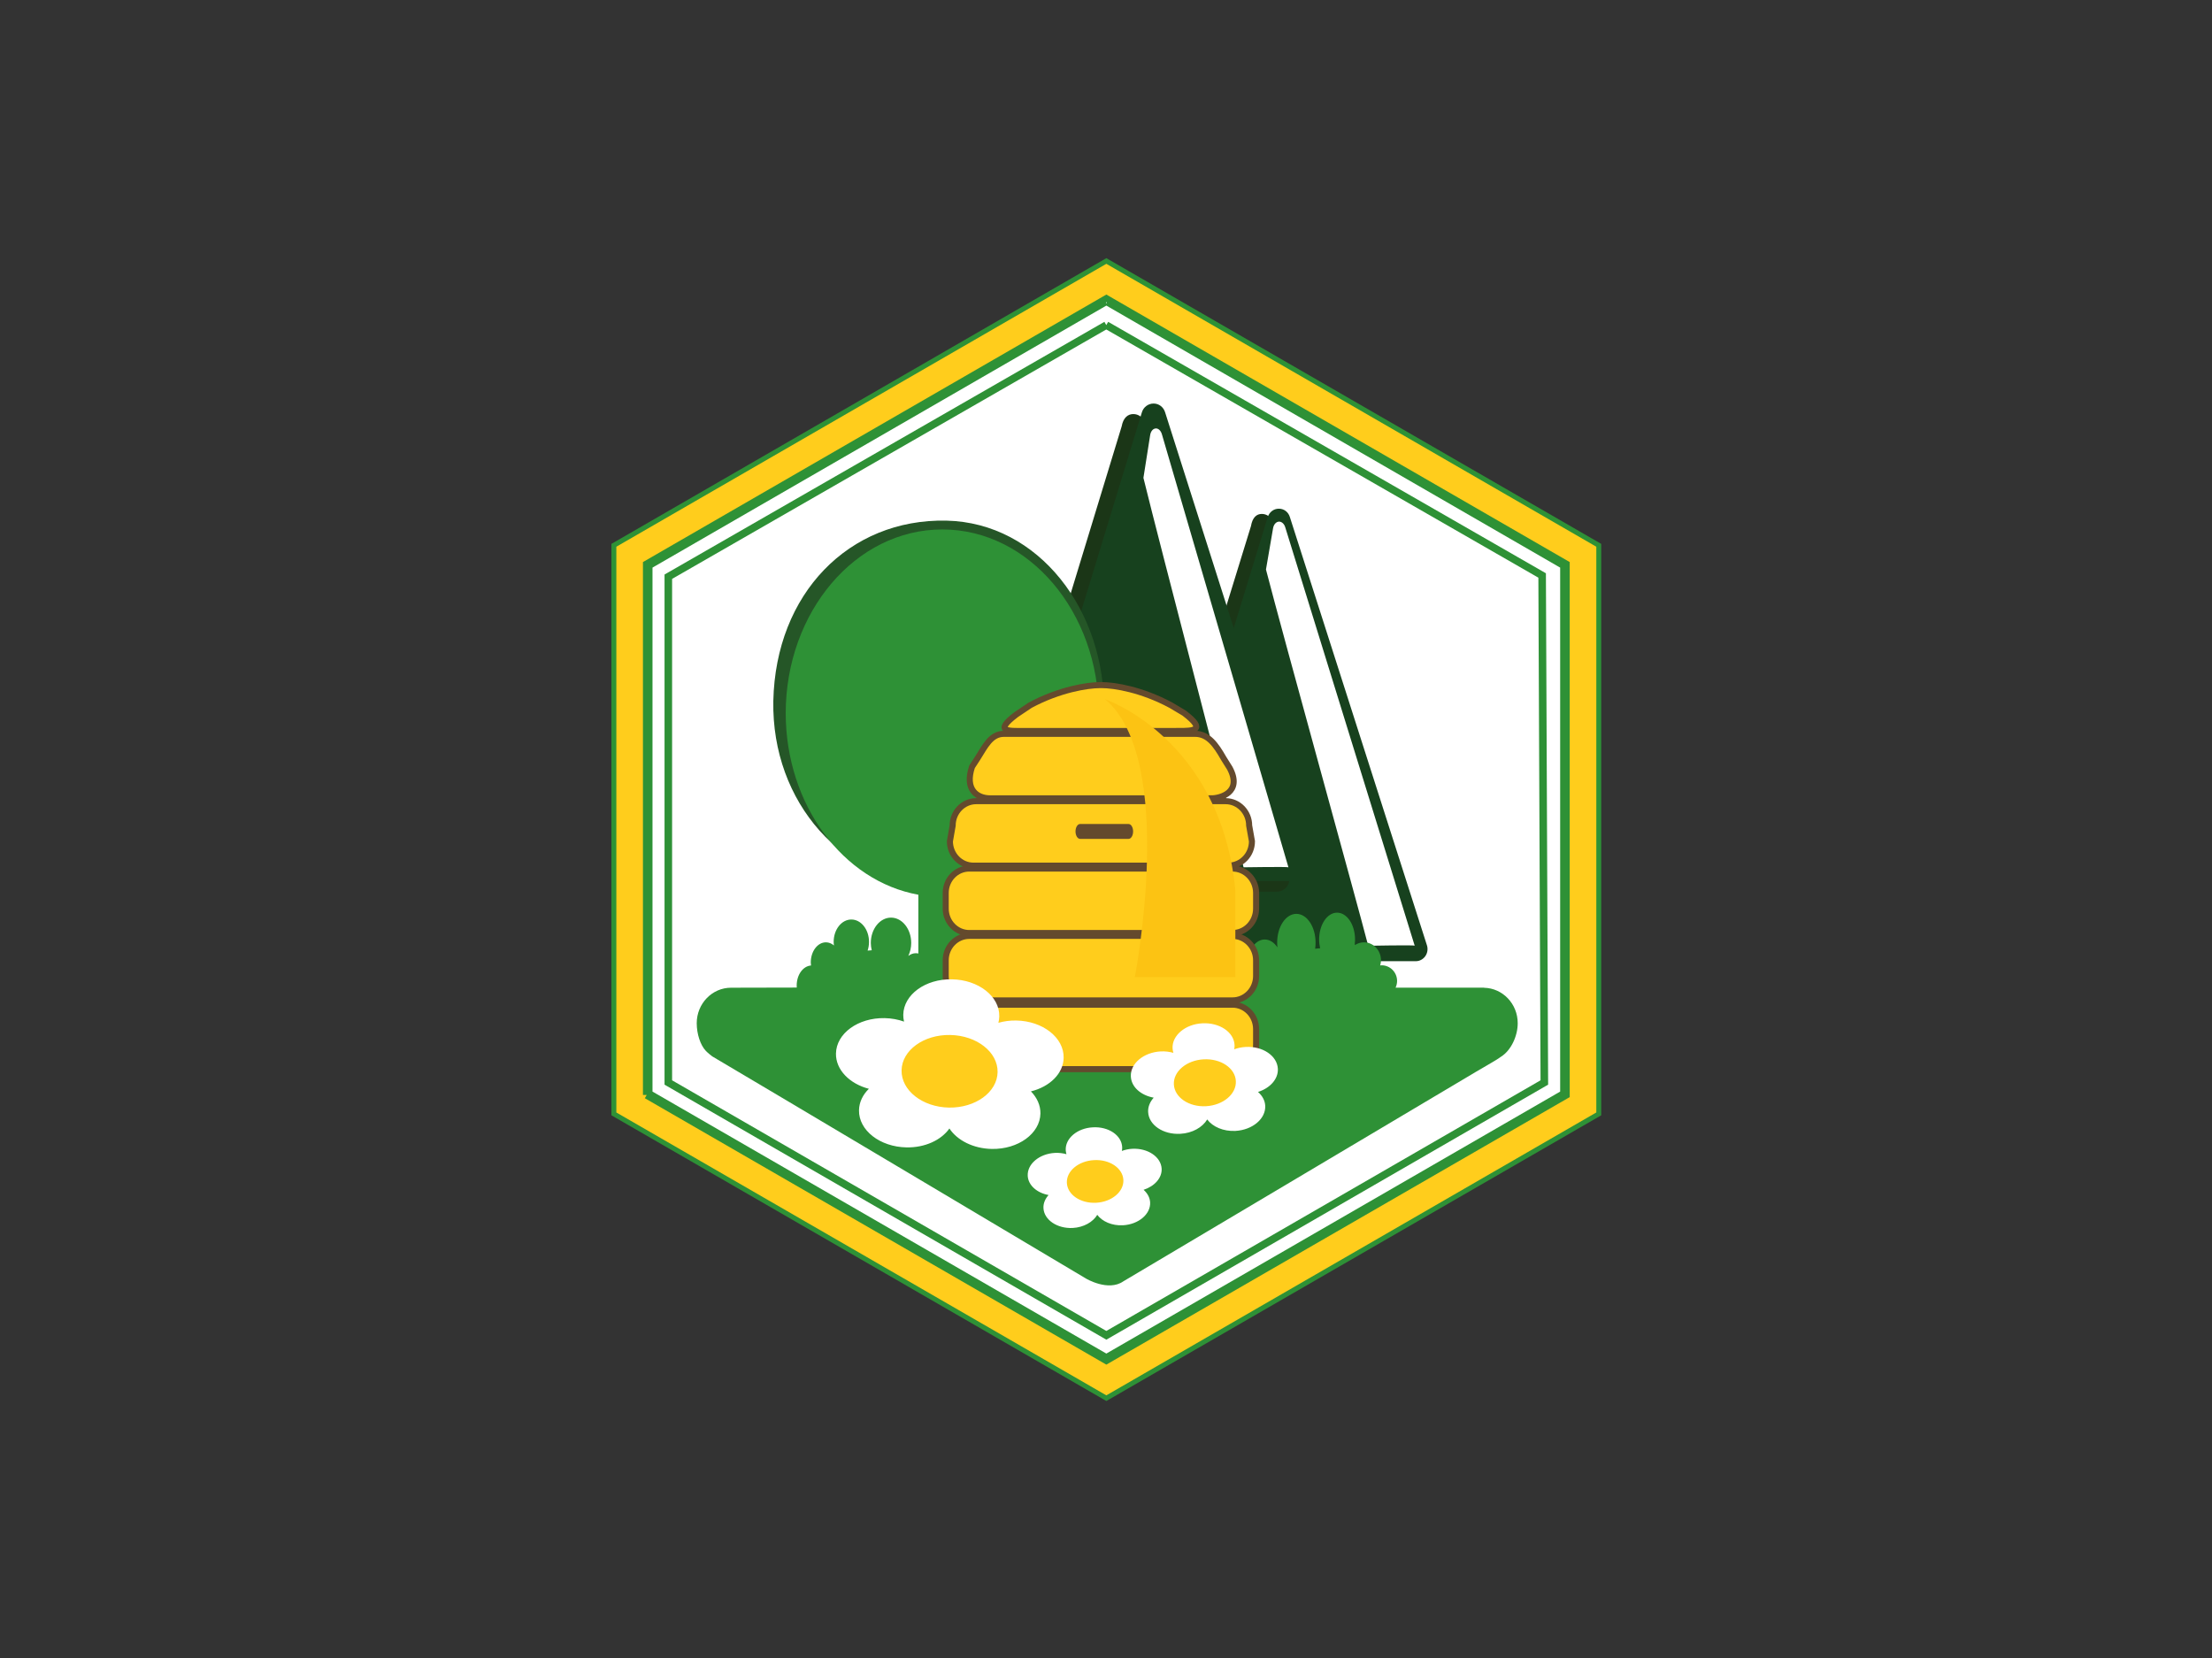 <?xml version="1.0" standalone="no"?>
<!DOCTYPE svg PUBLIC "-//W3C//DTD SVG 1.0//EN" "http://www.w3.org/TR/2001/REC-SVG-20010904/DTD/svg10.dtd">
<svg xmlns="http://www.w3.org/2000/svg" xmlns:xlink="http://www.w3.org/1999/xlink" id="body_1" width="2202" height="1651">

<rect width="100%" height="100%" fill="#333333" stroke="none"/>

<defs>
    <linearGradient transform="matrix(1 0 0 1 126.98 107.559)"  id="1" x1="-38.342" y1="-66.639" x2="-38.342" y2="-6.922">
        <stop stop-color="#158337" offset="0%"/>
        <stop stop-color="#17411E" offset="100%"/>
    </linearGradient>
    <linearGradient transform="matrix(1 0 0 1 0 0)"  id="253" x1="88.663" y1="29.882" x2="100.606" y2="85.776">
        <stop stop-color="#FFFFFF" offset="0%"/>
        <stop stop-color="#142D14" offset="100%"/>
    </linearGradient>
    <linearGradient transform="matrix(1 0 0 1 126.98 107.559)"  id="490" x1="-54.904" y1="-58.262" x2="-54.904" y2="-27.86">
        <stop stop-color="#158337" offset="0%"/>
        <stop stop-color="#17411E" offset="100%"/>
    </linearGradient>
    <linearGradient transform="matrix(1 0 0 1 0 0)"  id="745" x1="75.062" y1="31.978" x2="85.389" y2="80.309">
        <stop stop-color="#FFFFFF" offset="0%"/>
        <stop stop-color="#142D14" offset="100%"/>
    </linearGradient>
    <linearGradient transform="matrix(1 0 0 1 0 0)"  id="981" x1="119.851" y1="111.205" x2="11.284" y2="111.205">
        <stop stop-color="#86BD40" offset="0%"/>
        <stop stop-color="#2E9136" offset="100%"/>
    </linearGradient>
    <linearGradient transform="matrix(1 0 0 1 126.98 107.559)"  id="1221" x1="-86.026" y1="-59.122" x2="-75.435" y2="-14.696">
        <stop stop-color="#86BD40" offset="0%"/>
        <stop stop-color="#2E9136" offset="100%"/>
    </linearGradient>
    <linearGradient transform="matrix(1 0 0 1 0 0)"  id="1475" x1="69.012" y1="78.273" x2="78.949" y2="75.093">
        <stop stop-color="#FCC313" offset="0%"/>
        <stop stop-color="#FFFFFF" offset="100%"/>
    </linearGradient>
</defs>

<g transform="matrix(13.762 0 0 13.762 -0 206.188)">
	<g transform="matrix(0.547 0 0 0.547 44.227 3.692)">
        <path d="M65.45 0L130.892 37.788L130.892 113.359L65.45 151.143L0 113.359L0 37.788L65.45 0" stroke="none" fill="#2E9136" fill-rule="nonzero" />
		<g>
            <path d="M65.45 0.751L130.243 38.163L130.243 112.984L65.45 150.393L0.652 112.984L0.652 38.163L65.45 0.751" stroke="none" fill="#FFCD1C" fill-rule="nonzero" />
            <path d="M4.669 110.664L4.669 40.482L65.45 5.391L126.226 40.482L126.226 110.664L65.45 145.754L4.669 110.664" stroke="#2E9136" stroke-width="1" fill="none" />
		</g>
		<g>
            <path d="M65.45 5.825L125.849 40.699L125.849 110.448L65.45 145.319L5.043 110.448L5.043 40.699L65.45 5.825" stroke="none" fill="#FFFFFF" fill-rule="nonzero" />
		</g>
		<g>
            <path d="M65.442 8.856L123.079 41.966L123.37 109.018L65.45 142.455L7.525 109.018L7.525 42.13L65.442 8.856" stroke="#2E9136" stroke-width="1" fill="none" />
		</g>
		<g>
            <path d="M65.45 5.986L125.712 40.781L125.712 110.366L65.45 145.158L5.183 110.366L5.183 40.781L65.45 5.986" stroke="#2E9136" stroke-width="0.5" fill="none" />
		</g>
		<g>
			<g>
                <path d="M105.183 90.037L87.438 34.88C 87.233 34.239 86.657 33.821 86 33.827C 85.346 33.827 84.773 34.26 84.574 35.438L84.574 35.438L67.573 90.59C 67.421 90.518 67.505 91.035 67.788 91.427C 68.067 91.824 68.526 92.062 69.007 92.062L69.007 92.062L103.757 92.062C 104.237 92.062 104.689 91.819 104.968 91.419C 105.253 91.017 105.327 90.509 105.183 90.037L105.183 90.037L105.183 90.037z" stroke="none" fill="#1B3617" fill-rule="nonzero" />
				<g>
					<g>
                        <path d="M107.849 90.89L89.714 34.226C 89.511 33.568 88.925 33.126 88.253 33.135C 87.585 33.135 87.005 33.577 86.794 34.239L86.794 34.239L69.427 90.913C 69.277 91.381 69.359 91.914 69.646 92.324C 69.935 92.731 70.398 92.975 70.888 92.975L70.888 92.975L86.054 92.975L86.054 105.801L91.214 104.78L91.214 92.976L106.378 92.976C 106.878 92.976 107.339 92.723 107.628 92.313C 107.917 91.904 107.999 91.367 107.849 90.89L107.849 90.89L107.849 90.89z" stroke="none" fill="url(#1)" />
					</g>
				</g>
				<g>
                    <path d="M106.224 90.922L89.108 35.595C 88.967 35.124 88.622 34.82 88.253 34.847C 87.888 34.88 87.591 35.211 87.499 35.708L87.499 35.708L86.558 41.177C 88.822 49.936 98.671 85.456 100.079 90.936C 100.079 90.936 106.13 90.825 106.224 90.922L106.224 90.922L106.224 90.922z" stroke="none" fill="url(#253)" />
				</g>
			</g>
			<g>
                <path d="M89.575 81.585L70.542 21.764C 70.321 21.073 69.71 20.613 69.005 20.621C 68.3 20.624 67.687 21.093 67.476 22.247L67.476 22.247L49.228 82.07C 49.074 82.107 49.161 82.661 49.461 83.088C 49.768 83.513 50.255 83.776 50.766 83.776L50.766 83.776L88.042 83.776C 88.56 83.776 89.05 83.513 89.354 83.08C 89.653 82.649 89.735 82.097 89.575 81.585L89.575 81.585L89.575 81.585z" stroke="none" fill="#1B3617" fill-rule="nonzero" />
				<g>
					<g>
                        <path d="M92.247 80.2L73.214 20.368C 72.993 19.678 72.384 19.221 71.677 19.228C 70.974 19.236 70.355 19.705 70.148 20.391L70.148 20.391L51.899 80.211C 51.745 80.718 51.835 81.273 52.135 81.698C 52.436 82.126 52.929 82.381 53.441 82.381L53.441 82.381L68.204 82.381L68.204 99.247L72.21 99.247L72.21 82.381L90.714 82.381C 91.234 82.381 91.718 82.123 92.026 81.69C 92.325 81.259 92.407 80.701 92.247 80.2L92.247 80.2L92.247 80.2z" stroke="none" fill="url(#490)" />
					</g>
				</g>
				<g>
                    <path d="M89.528 80.561L72.798 23.297C 72.659 22.809 72.321 22.489 71.97 22.524C 71.615 22.548 71.322 22.896 71.244 23.402L71.244 23.402L70.353 29.056C 72.574 38.131 82.212 74.883 83.595 80.56C 83.595 80.561 89.431 80.465 89.528 80.561L89.528 80.561L89.528 80.561z" stroke="none" fill="url(#745)" />
				</g>
			</g>
		</g>
        <path d="M115.397 96.492L115.397 96.476L103.698 96.476C 103.821 96.208 103.897 95.909 103.897 95.593C 103.897 94.448 102.981 93.519 101.85 93.519C 101.784 93.519 101.725 93.533 101.662 93.539C 101.724 93.32 101.767 93.094 101.767 92.852C 101.767 91.543 100.761 90.482 99.515 90.482C 99.076 90.482 98.669 90.619 98.324 90.845C 98.322 90.813 98.314 90.745 98.302 90.651C 98.318 90.476 98.339 90.298 98.339 90.119C 98.339 88.151 97.275 86.559 95.962 86.559C 94.648 86.559 93.587 88.152 93.587 90.119C 93.587 90.52 93.642 90.901 93.722 91.266L93.722 91.266L93.06 91.327C 93.095 91.071 93.117 90.804 93.117 90.529C 93.117 88.424 91.982 86.716 90.578 86.716C 89.172 86.716 88.037 88.424 88.037 90.529C 88.037 90.742 88.055 90.949 88.078 91.153C 87.646 90.507 87.053 90.108 86.4 90.108C 85.281 90.108 84.357 91.26 84.097 92.81C 77.068 94.208 58.289 97.431 58.289 97.431L58.289 97.431L42.204 94.032C 42.013 92.827 41.209 91.923 40.246 91.923C 39.892 91.923 39.563 92.057 39.275 92.273C 39.277 92.255 39.277 92.255 39.28 92.236C 39.505 91.741 39.645 91.179 39.645 90.572C 39.645 88.718 38.449 87.215 36.973 87.215C 35.499 87.215 34.302 88.718 34.302 90.572C 34.302 90.906 34.353 91.225 34.428 91.532L34.428 91.532L33.879 91.575C 33.998 91.222 34.064 90.833 34.064 90.424C 34.064 88.788 33.019 87.465 31.727 87.465C 30.436 87.465 29.39 88.788 29.39 90.424C 29.39 90.587 29.408 90.74 29.428 90.895C 29.118 90.638 28.757 90.482 28.368 90.482C 27.261 90.482 26.363 91.674 26.363 93.146C 26.363 93.283 26.38 93.417 26.394 93.547C 25.338 93.622 24.501 94.775 24.501 96.197C 24.501 96.316 24.498 96.348 24.511 96.465C 23.733 96.462 15.967 96.485 15.82 96.485C 13.315 96.485 11.282 98.589 11.282 101.18C 11.282 102.634 11.781 104.082 12.468 104.816C 12.602 104.976 13.199 105.482 13.332 105.564C 16.856 107.625 62.768 134.953 62.768 134.953C 62.768 134.953 65.702 136.711 67.7 135.314C 67.7 135.314 110.823 109.703 114.319 107.611C 115.94 106.64 117.014 106.082 117.661 105.595C 118.968 104.77 119.849 102.879 119.849 101.18C 119.851 98.615 117.862 96.542 115.397 96.492L115.397 96.492L115.397 96.492z" stroke="none" fill="url(#981)" />
        <path d="M44.301 34.714C 31.393 34.44 21.717 44.377 21.41 58.557C 21.163 72.013 30.732 82.656 42.943 82.935C 55.149 83.182 64.851 73.508 65.14 60.061C 65.394 46.602 56.505 34.984 44.301 34.714z" stroke="none" fill="#255627" fill-rule="nonzero" />
		<g>
			<g>
                <path d="M64.456 60.175C 64.436 46.812 55.245 35.892 43.754 35.878C 32.255 35.892 23.068 46.812 23.048 60.175C 23.067 72.284 30.614 82.387 40.588 84.188L40.588 84.188L40.588 96.181C 40.588 96.243 40.625 96.306 40.717 96.347C 40.799 96.399 40.911 96.416 41.033 96.416L41.033 96.416L46.384 95.268C 46.505 95.268 46.616 95.244 46.699 95.201C 46.792 95.157 46.831 95.097 46.831 95.035L46.831 95.035L46.831 84.201C 56.843 82.442 64.438 72.318 64.456 60.175z" stroke="none" fill="url(#1221)" />
			</g>
		</g>
        <path d="M81.585 80.343C 83.31 80.343 84.704 78.901 84.704 77.12L84.704 77.12L84.335 75.041C 84.335 73.261 82.94 71.814 81.22 71.814L81.22 71.814L48.244 71.814C 46.518 71.814 45.126 73.26 45.126 75.041L45.126 75.041L44.763 77.12C 44.763 78.9 46.155 80.343 47.876 80.343L47.876 80.343L81.585 80.343z" stroke="#644A2D" stroke-width="0.8" fill="#FFCD1C" fill-rule="nonzero" />
        <path d="M79.388 71.438C 80.419 71.438 83.497 70.72 81.777 67.457L81.777 67.457L80.949 66.135C 79.937 64.354 78.912 62.91 77.191 62.91L77.191 62.91L51.908 62.91C 50.185 62.91 49.428 64.546 48.424 66.135L48.424 66.135L47.69 67.265C 46.684 70.28 48.351 71.439 50.075 71.439L50.075 71.439L79.388 71.439L79.388 71.438z" stroke="#644A2D" stroke-width="0.8" fill="#FFCD1C" fill-rule="nonzero" />
        <path d="M75.081 62.529C 76.802 62.529 78.839 62.51 75.726 60.158L75.726 60.158L73.982 59.121C 70.138 57.056 66.546 56.465 64.82 56.465L64.82 56.465L64.644 56.465C 62.919 56.465 59.233 57.056 55.384 59.121L55.384 59.121L53.552 60.348C 50.438 62.693 52.66 62.53 54.381 62.53L54.381 62.53L75.081 62.53L75.081 62.529z" stroke="#644A2D" stroke-width="0.8" fill="#FFCD1C" fill-rule="nonzero" />
        <path d="M82.14 89.253C 83.855 89.253 85.253 87.807 85.253 86.029L85.253 86.029L85.253 83.946C 85.253 82.17 83.855 80.724 82.14 80.724L82.14 80.724L47.324 80.724C 45.603 80.724 44.208 82.169 44.208 83.946L44.208 83.946L44.208 86.029C 44.208 87.806 45.603 89.253 47.324 89.253L47.324 89.253L82.14 89.253z" stroke="#644A2D" stroke-width="0.8" fill="#FFCD1C" fill-rule="nonzero" />
        <path d="M82.14 98.162C 83.855 98.162 85.253 96.716 85.253 94.938L85.253 94.938L85.253 92.855C 85.253 91.076 83.855 89.63 82.14 89.63L82.14 89.63L47.324 89.63C 45.603 89.63 44.208 91.075 44.208 92.855L44.208 92.855L44.208 94.938C 44.208 96.715 45.603 98.162 47.324 98.162L47.324 98.162L82.14 98.162z" stroke="#644A2D" stroke-width="0.8" fill="#FFCD1C" fill-rule="nonzero" />
        <path d="M82.14 107.254C 83.855 107.254 85.253 105.815 85.253 104.034L85.253 104.034L85.253 101.954C 85.253 100.172 83.855 98.727 82.14 98.727L82.14 98.727L47.324 98.727C 45.603 98.727 44.208 100.172 44.208 101.954L44.208 101.954L44.208 104.034C 44.208 105.814 45.603 107.254 47.324 107.254L47.324 107.254L82.14 107.254z" stroke="#644A2D" stroke-width="0.8" fill="#FFCD1C" fill-rule="nonzero" />
        <path d="M65.286 58.335C 65.286 58.335 80.546 63.507 82.509 83.574L82.509 83.574L82.509 95.084L69.214 95.084C 69.214 95.084 74.806 66.363 65.286 58.335L65.286 58.335L65.286 58.335z" stroke="none" fill="url(#1475)" />
        <path d="M68.989 75.816C 68.989 76.36 68.719 76.803 68.385 76.803L68.385 76.803L61.977 76.803C 61.643 76.803 61.372 76.36 61.372 75.816C 61.372 75.275 61.643 74.833 61.977 74.833L61.977 74.833L68.385 74.833C 68.72 74.833 68.989 75.275 68.989 75.816z" stroke="none" fill="#644A2D" fill-rule="nonzero" />
		<g>
			<g>
				<g>
                    <path d="M59.802 105.748C 59.856 103.095 57.055 100.884 53.531 100.822C 52.7 100.807 51.906 100.918 51.175 101.125C 51.244 100.851 51.288 100.569 51.292 100.279C 51.351 97.632 48.542 95.432 45.028 95.375C 41.527 95.3 38.643 97.394 38.595 100.055C 38.589 100.367 38.626 100.671 38.696 100.967C 37.913 100.688 37.045 100.523 36.125 100.506C 32.62 100.442 29.737 102.53 29.694 105.194C 29.66 107.338 31.49 109.187 34.046 109.853C 33.247 110.637 32.759 111.617 32.742 112.693C 32.692 115.337 35.499 117.536 39.015 117.602C 41.472 117.65 43.617 116.632 44.696 115.103C 45.729 116.666 47.841 117.759 50.297 117.807C 53.804 117.869 56.682 115.767 56.732 113.123C 56.75 112.03 56.277 111.017 55.476 110.194C 57.967 109.582 59.771 107.834 59.802 105.748L59.802 105.748L59.802 105.748zM47.22 104.67C 47.151 104.941 47.107 105.219 47.102 105.505C 47.084 106.598 47.556 107.612 48.354 108.436C 46.81 108.819 45.529 109.637 44.769 110.708C 44.023 109.569 42.706 108.681 41.092 108.265C 41.893 107.48 42.382 106.501 42.4 105.431C 42.405 105.115 42.366 104.804 42.294 104.503C 43.081 104.782 43.951 104.948 44.872 104.966C 45.7 104.982 46.491 104.874 47.22 104.67z" stroke="none" fill="#FFFFFF" fill-rule="nonzero" />
				</g>
			</g>
            <path d="M38.37 107.417C 38.41 104.768 41.295 102.667 44.801 102.736C 48.31 102.8 51.113 104.994 51.068 107.646C 51.025 110.296 48.143 112.393 44.633 112.338C 41.129 112.271 38.325 110.069 38.37 107.417z" stroke="none" fill="#FFCD1C" fill-rule="nonzero" />
		</g>
		<g>
			<g>
				<g>
                    <path d="M72.763 120.425C 72.677 118.854 70.941 117.684 68.88 117.786C 68.389 117.813 67.925 117.916 67.502 118.07C 67.532 117.906 67.552 117.738 67.544 117.568C 67.47 116.001 65.739 114.832 63.675 114.948C 61.611 115.049 60.001 116.408 60.079 117.967C 60.088 118.152 60.123 118.329 60.177 118.502C 59.704 118.369 59.188 118.303 58.646 118.331C 56.581 118.447 54.975 119.799 55.053 121.359C 55.115 122.615 56.275 123.621 57.809 123.902C 57.363 124.4 57.102 124.996 57.133 125.633C 57.21 127.183 58.943 128.365 61.013 128.258C 62.462 128.177 63.678 127.472 64.248 126.523C 64.914 127.408 66.197 127.976 67.644 127.902C 69.701 127.79 71.314 126.434 71.24 124.878C 71.206 124.233 70.88 123.662 70.375 123.211C 71.817 122.746 72.821 121.65 72.763 120.425L72.763 120.425L72.763 120.425zM64.121 123.983C 63.637 123.337 62.822 122.869 61.846 122.689C 62.29 122.192 62.55 121.597 62.521 120.961C 62.511 120.774 62.475 120.593 62.42 120.419C 62.894 120.552 63.412 120.617 63.956 120.59C 64.446 120.564 64.908 120.464 65.331 120.311C 65.3 120.476 65.28 120.645 65.289 120.817C 65.321 121.463 65.648 122.033 66.154 122.482C 65.249 122.774 64.525 123.312 64.121 123.983z" stroke="none" fill="#FFFFFF" fill-rule="nonzero" />
				</g>
			</g>
            <path d="M60.229 122.301C 60.151 120.736 61.762 119.39 63.825 119.285C 65.887 119.169 67.618 120.341 67.702 121.901C 67.778 123.459 66.171 124.813 64.104 124.924C 62.038 125.035 60.306 123.86 60.229 122.301L60.229 122.301L60.229 122.301z" stroke="none" fill="#FFCD1C" fill-rule="nonzero" />
		</g>
		<g>
			<g>
				<g>
                    <path d="M88.13 107.201C 88.04 105.488 86.136 104.197 83.876 104.319C 83.335 104.347 82.826 104.459 82.36 104.627C 82.393 104.445 82.415 104.262 82.405 104.072C 82.329 102.358 80.419 101.076 78.151 101.192C 75.887 101.304 74.12 102.8 74.208 104.507C 74.219 104.71 74.259 104.907 74.317 105.097C 73.797 104.951 73.23 104.878 72.633 104.909C 70.362 105.033 68.6 106.523 68.69 108.233C 68.756 109.626 70.03 110.719 71.711 111.026C 71.223 111.573 70.94 112.227 70.977 112.924C 71.055 114.635 72.957 115.932 75.231 115.805C 76.827 115.721 78.161 114.952 78.788 113.908C 79.517 114.879 80.921 115.503 82.517 115.423C 84.781 115.297 86.542 113.812 86.46 112.101C 86.426 111.392 86.065 110.762 85.507 110.268C 87.095 109.766 88.2 108.562 88.13 107.201L88.13 107.201L88.13 107.201zM78.647 111.117C 78.116 110.406 77.223 109.892 76.153 109.696C 76.641 109.15 76.924 108.498 76.891 107.802C 76.88 107.597 76.84 107.4 76.78 107.208C 77.3 107.353 77.865 107.423 78.46 107.39C 79 107.362 79.509 107.251 79.974 107.083C 79.941 107.265 79.919 107.446 79.929 107.634C 79.963 108.345 80.324 108.977 80.882 109.472C 79.887 109.79 79.091 110.381 78.647 111.117z" stroke="none" fill="#FFFFFF" fill-rule="nonzero" />
				</g>
			</g>
            <path d="M74.378 109.268C 74.294 107.557 76.058 106.074 78.321 105.956C 80.589 105.835 82.495 107.117 82.575 108.834C 82.663 110.55 80.893 112.029 78.63 112.156C 76.368 112.277 74.46 110.988 74.378 109.268z" stroke="none" fill="#FFCD1C" fill-rule="nonzero" />
		</g>
	</g>
</g>
</svg>
